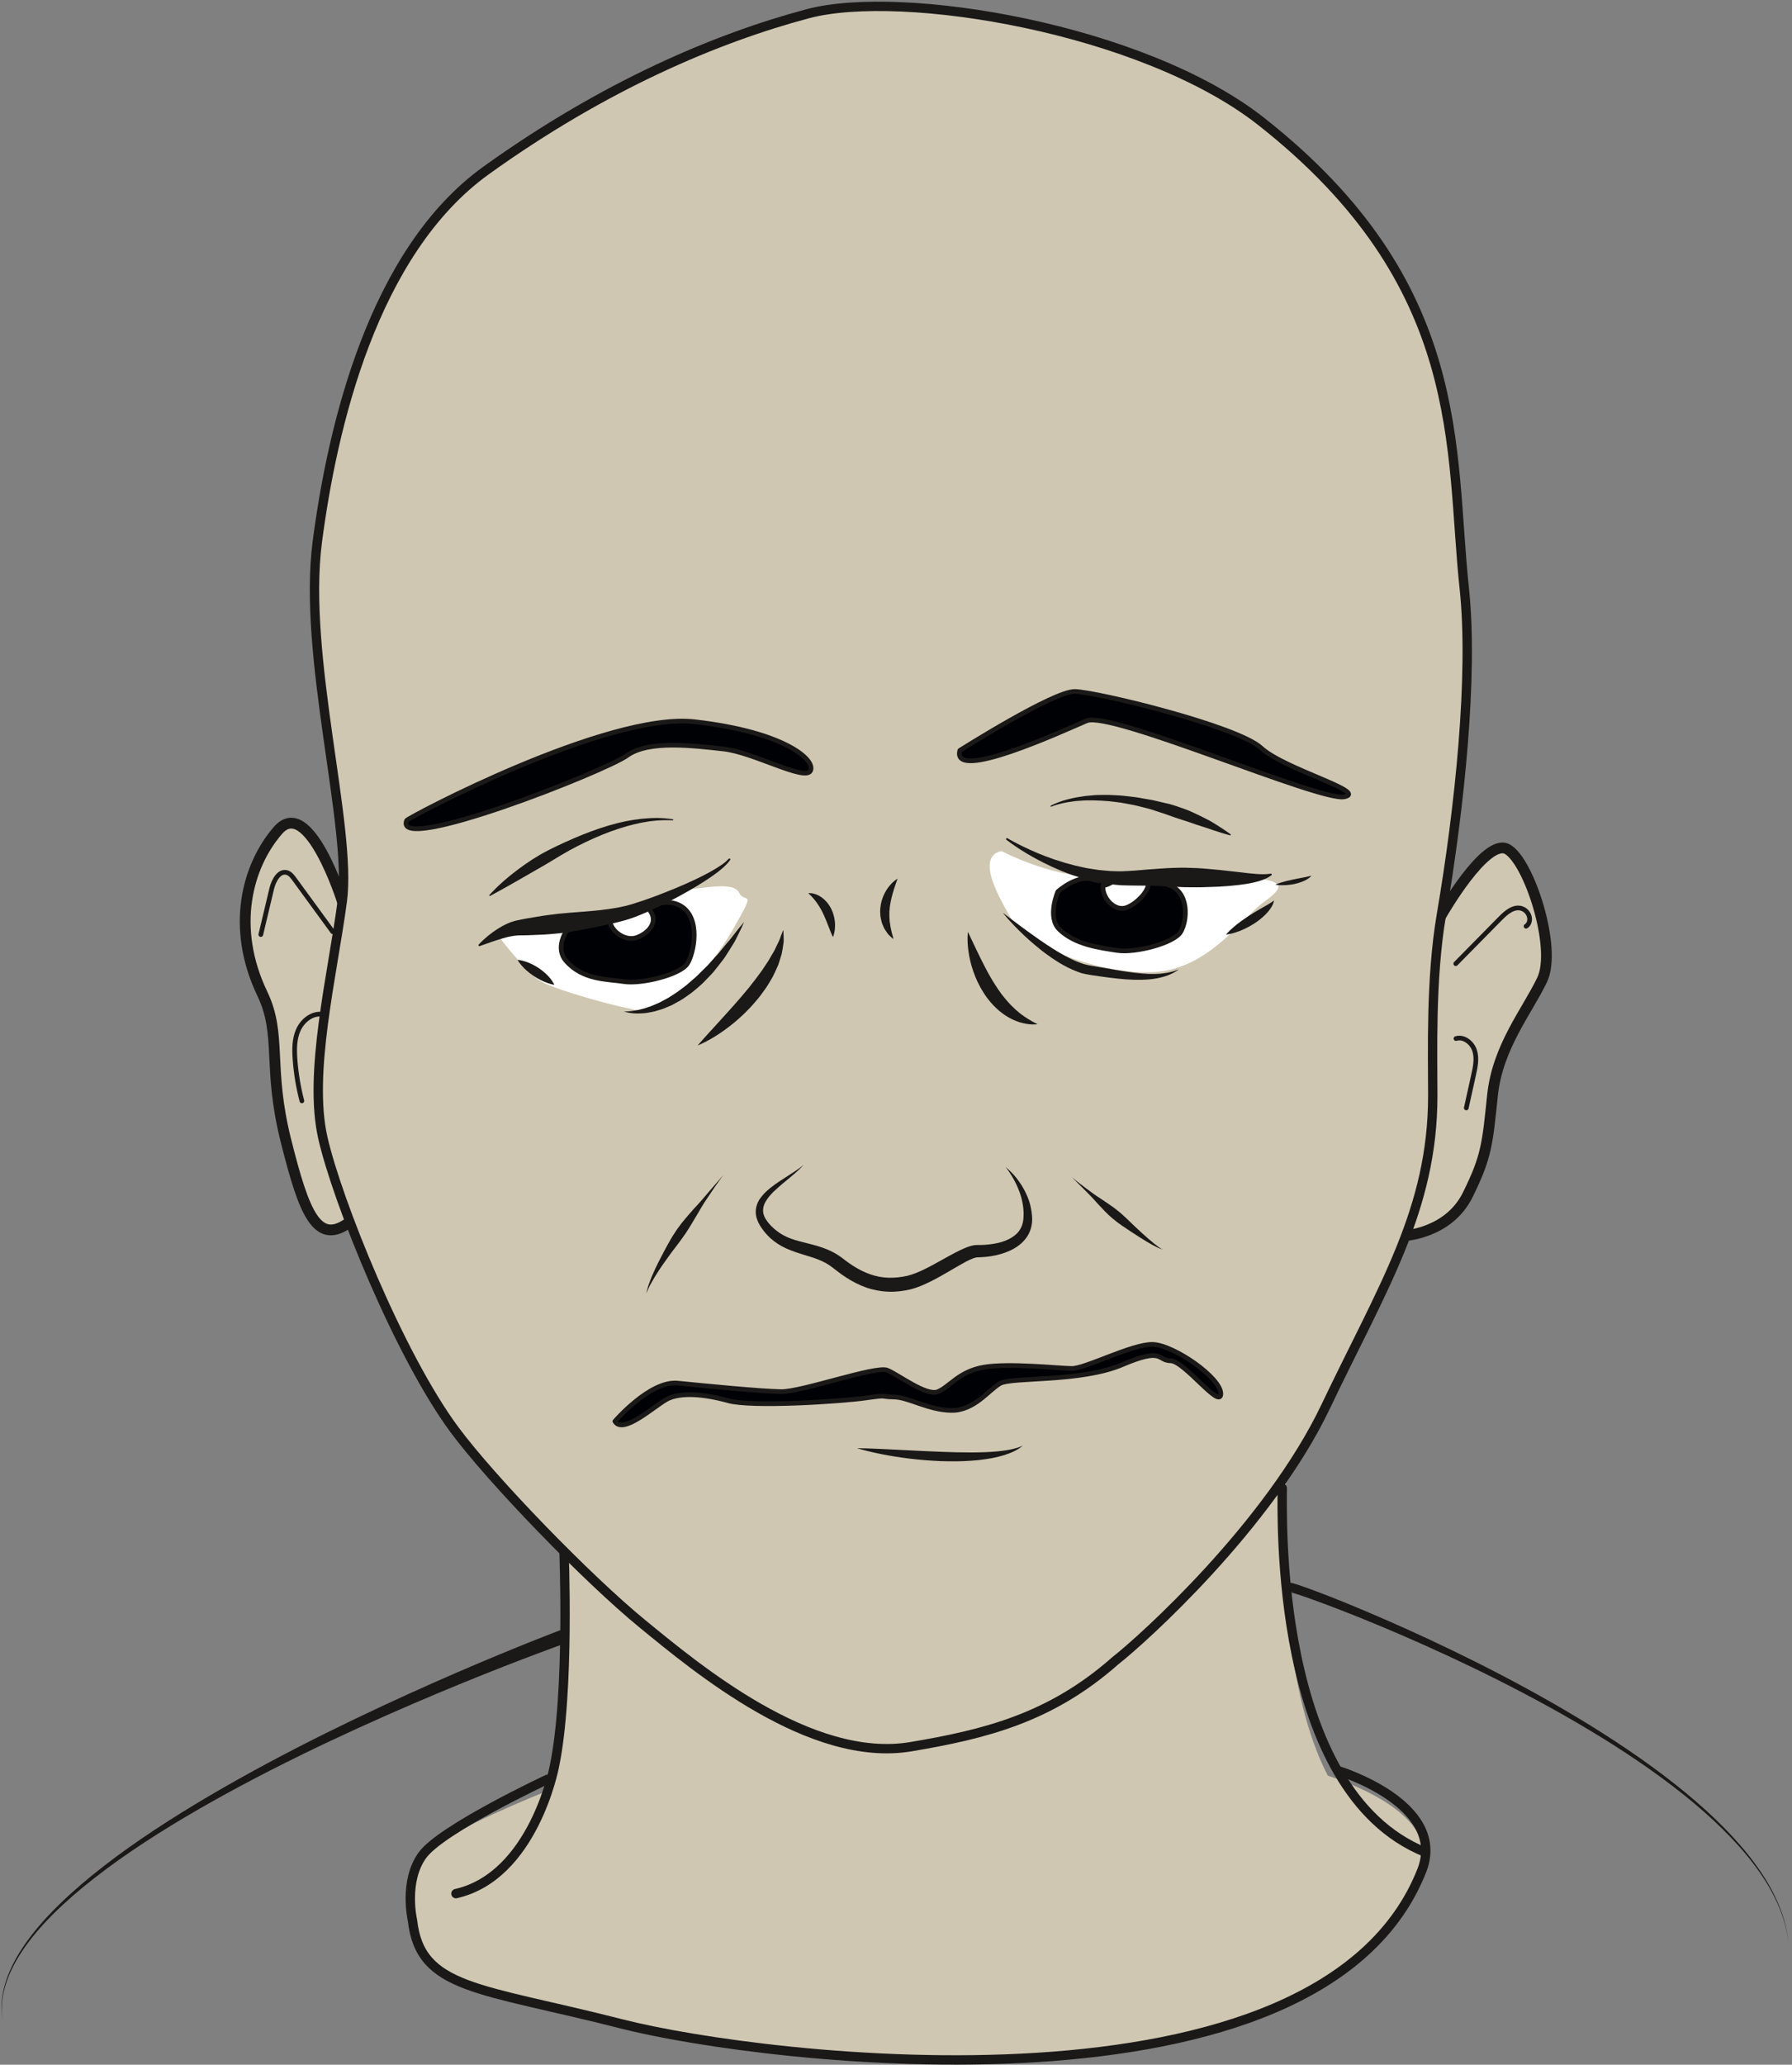 <?xml version="1.0" encoding="UTF-8"?>
<svg width="383px" height="441px" viewBox="0 0 383 441" version="1.1" xmlns="http://www.w3.org/2000/svg" xmlns:xlink="http://www.w3.org/1999/xlink">
    <rect x="0" y="0" width="383" height="441" fill="#808080" stroke="none"/>
    <!-- Generator: Sketch 44.1 (41455) - http://www.bohemiancoding.com/sketch -->
    <title>Energielos</title>
    <desc>Created with Sketch.</desc>
    <defs></defs>
    <g id="Page-1" stroke="none" stroke-width="1" fill="none" fill-rule="evenodd">
        <g id="Energielos">
            <g id="Group-37" transform="translate(0, 0.89)">
                <path d="M303.718,398.88 C282.22,454.151 162.92,439.579 132.555,431.806 C102.19,424.041 89.568,424.524 87.918,409.688 C87.918,409.688 85.977,401.413 90.051,395.791 C92.949,391.79 108.35,385.119 116.962,381.62 C117.864,378.813 118.229,376.908 118.229,376.908 C119.933,366.246 120.133,344.32 120.379,330.96 C126.422,336.993 132.4,342.561 137.011,346.324 C148.667,355.857 173.008,376.225 194.442,372.616 C210.217,369.964 224.26,366.528 238.131,354.262 C242.924,350.526 261.551,333.849 274.884,314.128 C274.219,327.734 273.9,353.706 281.345,372.907 C282.074,374.803 282.885,376.635 283.788,378.375 C290.859,380.717 307.901,387.644 303.718,398.88" id="Fill-1" fill="#D0C7B2"></path>
                <g id="Group-6" transform="translate(300, 180)">
                    <path d="M8.059,14.556 C8.059,14.556 17.516,-2.023 22.137,0.477 C26.758,2.978 32.852,21.616 29.59,28.404 C26.329,35.194 20.076,42.699 18.989,53.062 C17.902,63.425 17.761,66.12 13.684,74.338 C9.606,82.558 0.234,83.028 0.234,83.028" id="Fill-3" fill="#D0C7B2"></path>
                    <path d="M8.059,14.556 C8.059,14.556 17.516,-2.023 22.137,0.477 C26.758,2.978 32.852,21.616 29.59,28.404 C26.329,35.194 20.076,42.699 18.989,53.062 C17.902,63.425 17.761,66.12 13.684,74.338 C9.606,82.558 0.234,83.028 0.234,83.028" id="Stroke-5" stroke="#1A1918" stroke-width="2.293" stroke-linecap="round"></path>
                </g>
                <g id="Group-10" transform="translate(52, 174)">
                    <path d="M21.157,17.593 C21.157,17.593 13.982,-5.094 7.411,2.47 C0.839,10.034 -2.732,23.172 4.071,37.376 C8.285,46.173 5.146,52.945 9.089,68.655 C13.031,84.366 15.82,91.552 23.044,85.894" id="Fill-7" fill="#D0C7B2"></path>
                    <path d="M21.157,17.593 C21.157,17.593 13.982,-5.094 7.411,2.47 C0.839,10.034 -2.732,23.172 4.071,37.376 C8.285,46.173 5.146,52.945 9.089,68.655 C13.031,84.366 15.82,91.552 23.044,85.894" id="Stroke-9" stroke="#1A1918" stroke-width="2.305" stroke-linecap="round" stroke-linejoin="round"></path>
                </g>
                <path d="M274.05,316.95 C274.091,321.933 271.988,381.534 304.613,394.723" id="Stroke-11" stroke="#1A1918" stroke-width="2" stroke-linecap="round" stroke-linejoin="round"></path>
                <path d="M120.515,329.762 C120.515,329.762 121.832,360.527 118.466,376.482 C118.466,376.482 114.026,399.815 97.446,403.567" id="Stroke-13" stroke="#1A1918" stroke-width="2" stroke-linecap="round" stroke-linejoin="round"></path>
                <path d="M286.041,377.327 C286.041,377.327 309.205,384.365 303.951,398.45 C282.455,453.726 163.155,439.147 132.79,431.379 C102.424,423.611 89.802,424.09 88.154,409.26 C88.154,409.26 86.215,400.98 90.281,395.364 C94.348,389.749 116.967,379.176 116.967,379.176" id="Stroke-15" stroke="#1A1918" stroke-width="2" stroke-linecap="round" stroke-linejoin="round"></path>
                <path d="M274.818,337.753 C274.818,337.753 274.836,337.724 274.87,337.667 C274.954,337.528 275.18,337.291 275.506,337.213 C275.928,337.147 275.836,337.198 275.893,337.188 C276.078,337.208 276.168,337.235 276.325,337.272 C276.615,337.347 276.99,337.461 277.473,337.621 C278.436,337.939 279.815,338.43 281.555,339.088 C285.035,340.403 289.956,342.378 295.788,344.916 C307.446,349.989 322.77,357.321 337.303,366.07 C344.565,370.441 351.624,375.167 357.867,380.092 C364.112,385.007 369.529,390.147 373.509,395.117 C375.502,397.596 377.134,400.025 378.386,402.285 C379.64,404.545 380.503,406.637 381.072,408.401 C381.641,410.166 381.911,411.602 382.061,412.581 C382.138,413.071 382.179,413.449 382.203,413.704 C382.23,413.959 382.244,414.091 382.244,414.091 C382.244,414.091 382.228,413.959 382.198,413.705 C382.169,413.45 382.123,413.073 382.039,412.585 C381.875,411.609 381.584,410.179 380.99,408.427 C380.397,406.678 379.507,404.607 378.225,402.376 C376.946,400.144 375.286,397.752 373.267,395.314 C369.233,390.429 363.768,385.393 357.479,380.592 C351.191,375.781 344.092,371.178 336.794,366.93 C322.188,358.429 306.808,351.347 295.127,346.468 C289.283,344.028 284.357,342.134 280.892,340.883 C279.16,340.258 277.792,339.793 276.867,339.503 C276.407,339.358 276.052,339.257 275.845,339.208 C275.753,339.184 275.653,339.169 275.708,339.178 C275.733,339.163 275.612,339.209 276.01,339.147 C276.311,339.071 276.517,338.835 276.585,338.697 C276.636,338.595 276.61,338.642 276.614,338.635 L276.61,338.642 L276.607,338.647 L276.514,338.797 C276.224,339.265 275.61,339.409 275.143,339.119 C274.677,338.83 274.533,338.22 274.818,337.753" id="Fill-17" fill="#1A1918"></path>
                <path d="M120.652,350.168 C120.652,350.168 118.446,350.947 114.595,352.398 C110.744,353.848 105.257,355.966 98.722,358.636 C85.661,363.983 68.382,371.526 51.768,380.384 C43.467,384.813 35.329,389.564 28.038,394.527 C20.756,399.489 14.312,404.679 9.513,409.849 C7.119,412.434 5.157,415.02 3.706,417.486 C2.248,419.948 1.33,422.296 0.859,424.296 C0.346,426.297 0.39,427.936 0.391,429.034 C0.507,430.133 0.569,430.719 0.569,430.719 C0.569,430.719 0.496,430.134 0.357,429.036 C0.335,427.937 0.257,426.291 0.733,424.267 C1.167,422.245 2.045,419.86 3.466,417.347 C4.879,414.832 6.807,412.186 9.166,409.535 C13.896,404.23 20.276,398.881 27.496,393.747 C34.725,388.613 42.803,383.68 51.049,379.068 C67.553,369.842 84.738,361.93 97.741,356.303 C104.247,353.492 109.714,351.256 113.556,349.721 C117.398,348.186 119.622,347.351 119.622,347.351 C120.396,347.057 121.262,347.448 121.555,348.223 C121.849,348.998 121.458,349.863 120.683,350.157 C120.676,350.159 120.659,350.165 120.652,350.168" id="Fill-19" fill="#1A1918"></path>
                <path d="M311.139,204.939 C314.328,201.703 317.518,198.467 320.707,195.231 C321.916,194.004 323.489,192.67 325.149,193.132 C326.092,193.394 326.828,194.278 326.916,195.253 C326.975,195.902 326.724,196.615 326.161,196.943" id="Stroke-21" stroke="#1A1918" stroke-linecap="round" stroke-linejoin="round"></path>
                <path d="M311.183,220.935 C312.866,220.419 314.647,221.844 315.173,223.524 C315.699,225.205 315.321,227.019 314.939,228.738 C314.421,231.077 313.902,233.415 313.384,235.754" id="Stroke-23" stroke="#1A1918" stroke-linecap="round" stroke-linejoin="round"></path>
                <path d="M71.107,198.113 C68.364,194.357 65.621,190.6 62.877,186.844 C62.477,186.296 62.035,185.717 61.39,185.506 C59.683,184.949 58.488,187.175 58.072,188.922 C57.296,192.188 56.519,195.453 55.742,198.719" id="Stroke-25" stroke="#1A1918" stroke-linecap="round" stroke-linejoin="round"></path>
                <path d="M68.527,215.713 C66.436,215.644 64.567,217.249 63.732,219.167 C62.896,221.086 62.9,223.258 63.05,225.345 C63.267,228.348 63.76,231.332 64.52,234.246" id="Stroke-27" stroke="#1A1918" stroke-linecap="round" stroke-linejoin="round"></path>
                <path d="M194.68,372.188 C210.447,369.536 224.492,366.097 238.363,353.836 C244.268,349.224 271.226,324.946 283.329,299.542 C295.44,274.124 306.223,257.489 306.223,233.117 C306.223,224.012 305.747,208.12 308.058,194.555 C311.938,171.809 314.947,143.364 312.955,124.778 C309.776,95.107 314.003,59.977 269.498,25.008 C244.306,5.215 192.837,-3.324 172.665,2.04 C153.255,7.202 129.231,17.328 103.921,35.499 C79.621,52.946 70.992,90.525 67.812,114.897 C64.633,139.269 75.276,175.698 73.156,191.593 C71.037,207.488 65.865,228.359 69.002,242.144 C72.059,255.579 85.249,288.405 97.091,304.427 C105.106,315.274 125.59,336.354 137.245,345.891 C148.903,355.428 173.244,375.793 194.68,372.188" id="Fill-29" fill="#D0C7B2"></path>
                <path d="M194.68,372.188 C210.447,369.536 224.492,366.097 238.363,353.836 C244.268,349.224 271.226,324.946 283.329,299.542 C295.44,274.124 306.223,257.489 306.223,233.117 C306.223,224.012 305.747,208.12 308.058,194.555 C311.938,171.809 314.947,143.364 312.955,124.778 C309.776,95.107 314.003,59.977 269.498,25.008 C244.306,5.215 192.837,-3.324 172.665,2.04 C153.255,7.202 129.231,17.328 103.921,35.499 C79.621,52.946 70.992,90.525 67.812,114.897 C64.633,139.269 75.276,175.698 73.156,191.593 C71.037,207.488 65.865,228.359 69.002,242.144 C72.059,255.579 85.249,288.405 97.091,304.427 C105.106,315.274 125.59,336.354 137.245,345.891 C148.903,355.428 173.244,375.793 194.68,372.188 Z" id="Stroke-31" stroke="#1A1918" stroke-width="2"></path>
                <path d="M106.43,198.902 C106.43,198.902 114.258,198.25 120.13,198.25 C126.001,198.25 142.963,189.116 146.224,189.116 C149.486,189.116 156.662,187.159 157.967,189.769 C159.272,192.378 161.881,188.464 156.662,197.597 C151.443,206.73 142.963,215.211 139.048,215.211 C135.134,215.211 118.825,210.645 115.563,208.688 C112.301,206.73 106.43,198.902 106.43,198.902" id="Fill-33" fill="#FFFFFF"></path>
                <path d="M214.03,180.877 C214.03,180.877 224.351,186.38 234.137,186.38 C243.922,186.38 257.779,185.855 266.259,186.507 C274.74,187.16 274.74,188.464 270.174,191.726 C265.607,194.988 258.431,206.078 246.688,206.731 C234.946,207.383 219.289,200.859 216.68,196.293 C214.07,191.726 208.159,182.182 214.03,180.877" id="Fill-35" fill="#FFFFFF"></path>
            </g>
            <g id="Group-92" transform="translate(86, 146.89)">
                <path d="M85.78,101.902 C85.78,101.902 84.802,103.029 82.785,104.667 C81.788,105.49 80.554,106.472 79.294,107.687 C78.676,108.3 78.059,108.993 77.618,109.784 C77.169,110.575 76.976,111.451 77.164,112.312 C77.369,113.193 77.92,114.009 78.717,114.856 C79.456,115.615 80.354,116.348 81.353,116.9 C83.364,118.051 85.9,118.425 88.68,119.235 C90.065,119.642 91.52,120.193 92.871,121.031 C93.207,121.24 93.541,121.46 93.86,121.701 L94.718,122.353 C95.296,122.787 95.802,123.144 96.395,123.516 C98.693,124.991 101.251,125.96 103.908,126.017 C105.228,126.061 106.588,125.906 107.906,125.616 C109.116,125.328 110.425,124.772 111.669,124.164 C114.191,122.93 116.585,121.411 119.184,120.15 C119.842,119.837 120.512,119.535 121.276,119.294 C121.663,119.179 122.076,119.075 122.567,119.034 C123.15,119.009 123.289,119.042 123.635,119.028 C124.87,119.005 126.091,118.855 127.227,118.605 C129.503,118.107 131.437,116.989 132.213,115.346 C132.627,114.527 132.765,113.646 132.765,112.693 C132.795,112.165 132.747,111.749 132.723,111.315 C132.688,110.882 132.603,110.442 132.54,110.022 C132.225,108.338 131.623,106.92 131.074,105.78 C130.508,104.644 129.951,103.798 129.564,103.227 C129.169,102.659 128.926,102.378 128.926,102.378 C128.926,102.378 129.221,102.603 129.73,103.084 C130.24,103.563 130.96,104.305 131.734,105.377 C132.519,106.442 133.332,107.859 133.954,109.652 C134.094,110.107 134.227,110.572 134.33,111.083 C134.421,111.597 134.527,112.153 134.552,112.636 C134.678,113.689 134.582,114.98 134.084,116.188 C133.578,117.401 132.652,118.485 131.54,119.266 C130.428,120.057 129.158,120.595 127.842,120.974 C126.523,121.355 125.148,121.564 123.723,121.637 C123.404,121.661 122.873,121.651 122.784,121.67 C122.605,121.693 122.358,121.754 122.099,121.843 C121.571,122.028 120.992,122.305 120.413,122.606 C118.08,123.855 115.655,125.441 112.967,126.784 C111.609,127.456 110.222,128.095 108.574,128.511 C107.027,128.866 105.433,129.079 103.803,129 C102.18,128.934 100.555,128.623 99.042,128.08 C97.528,127.536 96.124,126.796 94.831,125.96 C93.531,125.146 92.296,124.076 91.35,123.408 C90.305,122.699 89.127,122.185 87.878,121.761 C85.394,120.94 82.569,120.313 80.221,118.772 C79.045,118.015 78.07,117.099 77.251,116.053 C76.51,115.095 75.751,113.912 75.569,112.591 C75.366,111.254 75.83,109.96 76.476,109.071 C77.115,108.154 77.866,107.477 78.581,106.89 C80.022,105.727 81.381,104.932 82.459,104.221 C83.543,103.521 84.393,102.972 84.945,102.556 C85.499,102.146 85.78,101.902 85.78,101.902" id="Fill-38" fill="#1A1918"></path>
                <path d="M97.164,162.427 C97.164,162.427 99.431,162.452 102.789,162.615 C104.465,162.697 106.42,162.793 108.515,162.897 C109.56,162.948 110.639,163.001 111.735,163.055 C112.83,163.116 113.943,163.161 115.054,163.196 C119.497,163.378 123.932,163.427 127.225,163.108 C128.046,163.024 128.799,162.932 129.459,162.809 C130.119,162.69 130.693,162.558 131.155,162.416 C131.388,162.344 131.596,162.28 131.777,162.224 C131.952,162.152 132.101,162.091 132.222,162.041 C132.467,161.939 132.598,161.885 132.598,161.885 C132.598,161.885 132.487,161.971 132.278,162.134 C132.071,162.307 131.755,162.544 131.312,162.781 C130.876,163.031 130.324,163.307 129.666,163.545 C129.013,163.802 128.257,164.041 127.42,164.24 C126.586,164.45 125.672,164.637 124.7,164.768 C123.729,164.917 122.702,165.035 121.637,165.099 C120.573,165.168 119.474,165.238 118.357,165.235 C117.241,165.24 116.108,165.224 114.977,165.193 C113.847,165.134 112.719,165.065 111.61,164.98 C110.501,164.903 109.415,164.766 108.364,164.647 C106.263,164.393 104.314,164.077 102.654,163.75 C99.329,163.113 97.164,162.427 97.164,162.427" id="Fill-40" fill="#1A1918"></path>
                <path d="M0.909,28.351 C1.397,27.667 43.87,5.157 62.441,7.265 C81.784,9.461 88.397,15.478 87.216,17.75 C86.037,20.021 74.933,13.755 68.647,13.085 C62.361,12.415 52.65,11.12 48.019,14.483 C43.386,17.846 -2.067,35.746 0.909,28.351" id="Fill-42" fill="#000105"></path>
                <path d="M0.909,28.351 C1.397,27.667 43.87,5.157 62.441,7.265 C81.784,9.461 88.397,15.478 87.216,17.75 C86.037,20.021 74.933,13.755 68.647,13.085 C62.361,12.415 52.65,11.12 48.019,14.483 C43.386,17.846 -2.067,35.746 0.909,28.351 Z" id="Stroke-44" stroke="#1A1918" stroke-linecap="round" stroke-linejoin="round"></path>
                <path d="M119.142,13.397 C119.142,13.397 139.148,0.733 143.727,0.804 C148.305,0.874 178.419,8.177 183.499,12.835 C188.578,17.493 206.49,22.234 201.322,23.299 C196.154,24.364 151.41,4.86 146.224,7.069 C141.039,9.279 117.319,20.238 119.142,13.397" id="Fill-46" fill="#000105"></path>
                <path d="M119.142,13.397 C119.142,13.397 139.148,0.733 143.727,0.804 C148.305,0.874 178.419,8.177 183.499,12.835 C188.578,17.493 206.49,22.234 201.322,23.299 C196.154,24.364 151.41,4.86 146.224,7.069 C141.039,9.279 117.319,20.238 119.142,13.397 Z" id="Stroke-48" stroke="#1A1918" stroke-linecap="round" stroke-linejoin="round"></path>
                <path d="M163.608,42.082 C158.916,40.627 158.962,41.009 158.962,41.009 C160.593,42.244 157.445,45.946 154.836,46.942 C152.228,47.939 149.473,44.836 149.748,42.249 C149.748,42.249 150.378,42.317 151.962,41.347 C151.415,41.322 148.558,41.301 148.08,41.102 C144.403,39.565 140.086,43.569 140.086,43.569 C140.086,43.569 137.744,49.006 140.41,51.608 C143.796,54.913 149.071,55.543 152.835,56.119 C156.598,56.696 164.881,54.578 166.333,52.181 C167.784,49.785 168.3,43.537 163.608,42.082" id="Fill-50" fill="#000105"></path>
                <path d="M163.608,42.082 C158.916,40.627 158.962,41.009 158.962,41.009 C160.593,42.244 157.445,45.946 154.836,46.942 C152.228,47.939 149.473,44.836 149.748,42.249 C149.748,42.249 150.378,42.317 151.962,41.347 C151.415,41.322 148.558,41.301 148.08,41.102 C144.403,39.565 140.086,43.569 140.086,43.569 C140.086,43.569 137.744,49.006 140.41,51.608 C143.796,54.913 149.071,55.543 152.835,56.119 C156.598,56.696 164.881,54.578 166.333,52.181 C167.784,49.785 168.3,43.537 163.608,42.082 Z" id="Stroke-52" stroke="#1A1918" stroke-linecap="round" stroke-linejoin="round"></path>
                <path d="M59.621,46.693 C56.381,44.665 52.317,46.928 52.317,46.928 C55.204,49.704 52.74,52.374 50.132,53.35 C47.523,54.326 44.051,51.715 44.326,49.179 C44.326,49.179 47.746,48.378 49.329,47.428 C48.782,47.404 46.392,47.99 45.892,48.12 C42.815,48.919 35.09,51.916 35.09,51.916 C35.09,51.916 32.544,55.562 34.99,58.35 C38.59,62.453 43.653,62.21 47.416,62.776 C51.18,63.342 59.463,61.269 60.913,58.92 C62.364,56.571 63.779,49.295 59.621,46.693" id="Fill-54" fill="#000105"></path>
                <path d="M59.621,46.693 C56.381,44.665 52.317,46.928 52.317,46.928 C55.204,49.704 52.74,52.374 50.132,53.35 C47.523,54.326 44.051,51.715 44.326,49.179 C44.326,49.179 47.746,48.378 49.329,47.428 C48.782,47.404 46.392,47.99 45.892,48.12 C42.815,48.919 35.09,51.916 35.09,51.916 C35.09,51.916 32.544,55.562 34.99,58.35 C38.59,62.453 43.653,62.21 47.416,62.776 C51.18,63.342 59.463,61.269 60.913,58.92 C62.364,56.571 63.779,49.295 59.621,46.693 Z" id="Stroke-56" stroke="#1A1918" stroke-linecap="round" stroke-linejoin="round"></path>
                <path d="M45.42,156.69 C45.42,156.69 52.937,147.949 58.833,148.532 C64.728,149.115 76.519,150.282 80.947,150.35 C85.374,150.419 101.207,144.759 103.653,145.781 C106.097,146.803 111.931,151.321 114.406,150.375 C116.882,149.43 118.903,146.016 124.329,145.116 C129.756,144.216 140.071,145.359 143.023,145.405 C145.975,145.451 155.898,140.191 160.325,140.26 C164.752,140.328 174.976,147.375 174.923,150.819 C174.869,154.262 167.159,143.81 164.207,143.764 C161.256,143.719 162.776,140.79 153.861,144.589 C144.946,148.387 130.202,147.175 127.719,148.613 C125.237,150.051 122.216,154.433 117.297,154.357 C112.377,154.281 108.225,151.548 105.079,151.5 C101.933,151.451 104.109,150.983 99.047,151.702 C93.984,152.422 74.737,153.715 69.621,152.284 C64.507,150.853 59.205,150.409 56.361,152.056 C53.517,153.703 47.117,159.54 45.42,156.69" id="Fill-58" fill="#000105"></path>
                <path d="M45.42,156.69 C45.42,156.69 52.937,147.949 58.833,148.532 C64.728,149.115 76.519,150.282 80.947,150.35 C85.374,150.419 101.207,144.759 103.653,145.781 C106.097,146.803 111.931,151.321 114.406,150.375 C116.882,149.43 118.903,146.016 124.329,145.116 C129.756,144.216 140.071,145.359 143.023,145.405 C145.975,145.451 155.898,140.191 160.325,140.26 C164.752,140.328 174.976,147.375 174.923,150.819 C174.869,154.262 167.159,143.81 164.207,143.764 C161.256,143.719 162.776,140.79 153.861,144.589 C144.946,148.387 130.202,147.175 127.719,148.613 C125.237,150.051 122.216,154.433 117.297,154.357 C112.377,154.281 108.225,151.548 105.079,151.5 C101.933,151.451 104.109,150.983 99.047,151.702 C93.984,152.422 74.737,153.715 69.621,152.284 C64.507,150.853 59.205,150.409 56.361,152.056 C53.517,153.703 47.117,159.54 45.42,156.69 Z" id="Stroke-60" stroke="#1A1918" stroke-linecap="round" stroke-linejoin="round"></path>
                <path d="M16.318,54.847 C16.318,54.847 16.48,54.68 16.784,54.366 C17.091,54.055 17.557,53.619 18.185,53.101 C18.812,52.579 19.603,51.983 20.586,51.369 C21.582,50.774 22.732,50.112 24.341,49.735 C25.719,49.42 27.167,49.173 28.689,48.929 C30.211,48.661 31.821,48.457 33.484,48.265 C36.812,47.919 40.396,47.796 43.889,47.302 C45.648,47.043 47.313,46.763 48.938,46.27 C50.583,45.772 52.197,45.216 53.768,44.639 C56.89,43.464 59.786,42.274 62.207,41.137 C63.418,40.568 64.52,40.027 65.467,39.501 C66.42,38.985 67.232,38.502 67.873,38.072 C68.204,37.866 68.479,37.663 68.71,37.476 C68.943,37.292 69.157,37.144 69.289,36.994 C69.578,36.709 69.732,36.557 69.732,36.557 L69.758,36.531 C69.836,36.454 69.962,36.455 70.039,36.533 C70.11,36.604 70.115,36.717 70.054,36.794 C70.054,36.794 69.91,36.978 69.639,37.323 C69.51,37.508 69.314,37.683 69.093,37.907 C68.874,38.135 68.612,38.383 68.302,38.635 C67.699,39.166 66.925,39.754 66.009,40.379 C65.1,41.019 64.044,41.686 62.879,42.393 C60.55,43.808 57.763,45.332 54.685,46.803 C53.148,47.531 51.529,48.278 49.824,48.923 C48.102,49.59 46.238,50.054 44.464,50.45 C42.674,50.874 40.885,51.201 39.127,51.556 C37.37,51.91 35.637,52.193 33.953,52.405 C32.267,52.591 30.636,52.728 29.085,52.778 C28.313,52.808 27.561,52.838 26.834,52.867 C26.123,52.88 25.435,52.893 24.776,52.905 C23.715,52.943 22.543,53.209 21.543,53.503 C20.529,53.79 19.634,54.098 18.892,54.349 C17.396,54.877 16.541,55.179 16.541,55.179 L16.533,55.182 C16.427,55.22 16.31,55.164 16.272,55.057 C16.245,54.982 16.266,54.901 16.318,54.847" id="Fill-62" fill="#1A1918"></path>
                <path d="M129.328,32.153 C129.328,32.153 130.097,32.625 131.511,33.347 C132.926,34.059 134.959,35.056 137.484,36.014 C138.747,36.493 140.129,36.961 141.603,37.399 C142.343,37.599 143.104,37.804 143.881,38.014 C144.665,38.185 145.465,38.36 146.278,38.537 C147.097,38.664 147.929,38.793 148.772,38.924 C149.619,38.99 150.47,39.107 151.329,39.159 C152.189,39.169 153.054,39.24 153.918,39.205 C154.8,39.152 155.602,39.137 156.548,39.059 C158.344,38.882 160.214,38.755 162.027,38.629 C163.838,38.499 165.622,38.428 167.341,38.443 C169.061,38.473 170.715,38.556 172.277,38.707 C173.839,38.834 175.306,38.986 176.656,39.148 C177.997,39.301 179.227,39.441 180.317,39.565 C180.859,39.627 181.371,39.689 181.834,39.714 C182.303,39.761 182.734,39.803 183.116,39.808 C183.895,39.859 184.494,39.827 184.906,39.795 C185.322,39.744 185.544,39.717 185.544,39.717 L185.584,39.712 C185.694,39.699 185.793,39.776 185.807,39.886 C185.816,39.964 185.779,40.037 185.718,40.077 C185.718,40.077 185.514,40.21 185.131,40.459 C184.936,40.604 184.681,40.698 184.377,40.835 C184.072,40.979 183.719,41.114 183.317,41.228 C181.707,41.756 179.365,42.124 176.604,42.347 C175.916,42.395 175.199,42.444 174.456,42.495 C173.718,42.521 172.955,42.547 172.171,42.575 C170.606,42.643 168.963,42.63 167.271,42.609 C165.578,42.56 163.836,42.469 162.064,42.376 C160.294,42.279 158.525,42.26 156.686,42.256 C155.815,42.264 154.795,42.221 153.865,42.203 C152.917,42.168 151.983,42.026 151.055,41.942 C150.133,41.815 149.229,41.635 148.336,41.473 C147.458,41.254 146.59,41.038 145.737,40.825 C144.903,40.562 144.082,40.303 143.279,40.049 C142.492,39.756 141.717,39.483 140.979,39.182 C139.506,38.57 138.142,37.941 136.907,37.316 C134.441,36.058 132.478,34.862 131.151,33.956 C129.823,33.058 129.101,32.482 129.101,32.482 C129.013,32.415 128.997,32.289 129.064,32.202 C129.127,32.12 129.242,32.102 129.328,32.153" id="Fill-64" fill="#1A1918"></path>
                <path d="M128.329,48.063 C128.329,48.063 128.854,48.461 129.773,49.157 C130.688,49.853 131.998,50.839 133.578,51.995 C134.374,52.561 135.236,53.174 136.148,53.822 C137.062,54.461 138.044,55.108 139.064,55.753 C139.57,56.083 140.094,56.401 140.633,56.701 C141.165,57.019 141.714,57.309 142.266,57.598 C143.365,58.198 144.525,58.665 145.683,59.041 C146.777,59.344 148.118,59.533 149.393,59.745 C150.66,59.962 151.906,60.176 153.112,60.383 C154.315,60.571 155.472,60.763 156.572,60.889 C157.672,61.024 158.709,61.092 159.672,61.14 C160.628,61.144 161.513,61.141 162.287,61.05 C163.064,60.972 163.738,60.846 164.285,60.704 C164.559,60.63 164.805,60.563 165.018,60.505 C165.226,60.428 165.403,60.362 165.546,60.309 C165.836,60.201 165.991,60.144 165.991,60.144 C165.991,60.144 165.854,60.235 165.596,60.406 C165.341,60.587 164.956,60.836 164.421,61.078 C163.893,61.329 163.224,61.602 162.428,61.803 C161.635,62.029 160.718,62.18 159.712,62.287 C157.701,62.476 155.342,62.402 152.877,62.129 C151.642,61.991 150.373,61.85 149.097,61.653 C147.824,61.458 146.557,61.329 145.112,60.957 C143.783,60.505 142.515,59.957 141.357,59.299 C140.767,58.987 140.2,58.65 139.665,58.286 C139.116,57.94 138.589,57.58 138.084,57.211 C137.053,56.501 136.12,55.735 135.245,55.005 C134.362,54.284 133.572,53.553 132.848,52.875 C129.952,50.159 128.329,48.063 128.329,48.063" id="Fill-66" fill="#1A1918"></path>
                <path d="M176.02,52.728 C176.02,52.728 176.568,52.066 177.482,51.281 C178.384,50.471 179.656,49.545 180.961,48.698 C181.614,48.275 182.275,47.871 182.899,47.503 C183.527,47.142 184.114,46.805 184.617,46.515 C184.854,46.359 185.114,46.243 185.302,46.111 C185.49,45.977 185.695,45.88 185.829,45.776 C186.101,45.57 186.289,45.439 186.289,45.439 C186.289,45.439 186.258,45.639 186.148,46.013 C186.018,46.363 185.776,46.862 185.392,47.363 C184.652,48.403 183.404,49.5 182.048,50.376 C180.687,51.252 179.216,51.924 178.042,52.278 C176.88,52.658 176.02,52.728 176.02,52.728" id="Fill-68" fill="#1A1918"></path>
                <path d="M186.561,42.054 C186.561,42.054 187.043,41.837 187.768,41.618 C188.492,41.392 189.46,41.157 190.425,40.95 C191.39,40.761 192.355,40.572 193.079,40.431 C193.444,40.361 193.743,40.286 193.957,40.23 C194.176,40.169 194.301,40.133 194.301,40.133 C194.301,40.133 194.22,40.233 194.057,40.401 C193.892,40.56 193.63,40.778 193.288,40.965 C192.608,41.368 191.627,41.717 190.63,41.928 C189.63,42.135 188.613,42.208 187.845,42.184 C187.078,42.17 186.561,42.054 186.561,42.054" id="Fill-70" fill="#1A1918"></path>
                <path d="M24.616,58.125 C24.616,58.125 25.297,58.162 26.175,58.449 C27.068,58.711 28.153,59.23 29.148,59.891 C30.14,60.556 31.041,61.364 31.617,62.107 C32.214,62.825 32.47,63.462 32.47,63.462 C32.47,63.462 31.8,63.356 30.947,63.039 C30.077,62.743 29.019,62.208 28.037,61.553 C27.057,60.894 26.155,60.114 25.553,59.408 C24.937,58.726 24.616,58.125 24.616,58.125" id="Fill-72" fill="#1A1918"></path>
                <path d="M47.349,69.134 C47.349,69.134 47.483,69.147 47.731,69.144 C47.976,69.151 48.342,69.117 48.795,69.08 C49.251,69.041 49.795,68.945 50.412,68.824 C50.721,68.78 51.043,68.663 51.382,68.579 C51.722,68.494 52.076,68.401 52.437,68.26 C53.17,68.034 53.928,67.691 54.729,67.343 C55.136,67.187 55.517,66.931 55.925,66.723 C56.322,66.492 56.754,66.314 57.147,66.035 C57.957,65.526 58.786,64.999 59.578,64.375 C59.979,64.072 60.395,63.785 60.791,63.465 L61.941,62.448 C62.746,61.812 63.464,61.072 64.18,60.354 C64.532,59.989 64.908,59.653 65.252,59.292 C65.586,58.921 65.916,58.554 66.241,58.193 C66.876,57.458 67.562,56.805 68.103,56.09 C68.663,55.391 69.213,54.743 69.725,54.144 C70.249,53.554 70.66,52.961 71.063,52.46 C71.463,51.956 71.813,51.516 72.1,51.154 C72.688,50.434 73.042,50.03 73.042,50.03 C73.042,50.03 72.834,50.518 72.44,51.362 C72.24,51.782 72.001,52.297 71.706,52.876 C71.407,53.452 71.113,54.132 70.67,54.798 C70.253,55.481 69.798,56.221 69.294,56.991 C68.82,57.782 68.205,58.538 67.585,59.331 C66.967,60.127 66.334,60.958 65.566,61.699 C64.832,62.467 64.098,63.26 63.257,63.953 L62.014,65.001 C61.586,65.332 61.134,65.632 60.699,65.945 C59.849,66.601 58.893,67.076 57.999,67.572 C57.56,67.833 57.084,68.017 56.628,68.206 C56.165,68.382 55.737,68.603 55.278,68.725 C54.828,68.861 54.39,68.992 53.966,69.12 C53.54,69.234 53.11,69.289 52.71,69.37 C51.912,69.543 51.149,69.554 50.492,69.581 C50.162,69.575 49.852,69.569 49.566,69.563 C49.282,69.531 49.021,69.502 48.785,69.475 C48.317,69.412 47.957,69.322 47.714,69.25 C47.472,69.183 47.349,69.134 47.349,69.134" id="Fill-74" fill="#1A1918"></path>
                <path d="M86.742,43.892 C86.742,43.892 86.936,43.856 87.283,43.877 C87.624,43.906 88.115,43.999 88.662,44.239 C89.204,44.481 89.805,44.864 90.336,45.395 C90.603,45.657 90.85,45.956 91.082,46.273 C91.289,46.6 91.526,46.929 91.68,47.289 C91.839,47.648 92.015,48.004 92.107,48.376 C92.216,48.742 92.326,49.103 92.365,49.462 C92.49,50.173 92.495,50.843 92.442,51.411 C92.423,51.977 92.275,52.446 92.199,52.767 C92.11,53.09 92.039,53.272 92.039,53.272 C92.039,53.272 91.941,53.096 91.802,52.794 C91.655,52.495 91.514,52.063 91.304,51.572 C91.098,51.077 90.897,50.511 90.654,49.929 C90.557,49.63 90.403,49.346 90.286,49.047 C90.172,48.742 90.021,48.459 89.883,48.166 C89.768,47.861 89.58,47.606 89.45,47.316 C89.289,47.047 89.13,46.782 88.977,46.526 C88.656,46.017 88.307,45.572 87.993,45.167 C87.661,44.791 87.359,44.465 87.126,44.24 C86.895,44.02 86.742,43.892 86.742,43.892" id="Fill-76" fill="#1A1918"></path>
                <path d="M105.838,40.786 C105.838,40.786 105.762,41 105.628,41.375 C105.493,41.742 105.319,42.264 105.116,42.867 C104.923,43.477 104.719,44.175 104.534,44.912 C104.452,45.282 104.37,45.663 104.298,46.046 C104.254,46.434 104.155,46.82 104.148,47.212 L104.089,47.796 C104.096,47.99 104.088,48.184 104.086,48.376 C104.06,48.764 104.107,49.139 104.125,49.51 C104.122,49.886 104.214,50.235 104.253,50.583 C104.282,50.935 104.362,51.259 104.433,51.564 C104.516,51.864 104.538,52.17 104.623,52.417 C104.706,52.663 104.763,52.892 104.814,53.081 C104.913,53.462 104.958,53.698 104.958,53.698 C104.958,53.698 104.776,53.562 104.477,53.292 C104.33,53.155 104.144,52.989 103.951,52.782 C103.743,52.583 103.578,52.312 103.38,52.022 C103.179,51.733 102.959,51.413 102.815,51.032 C102.662,50.657 102.46,50.263 102.379,49.821 C102.276,49.384 102.154,48.928 102.147,48.454 L102.107,47.738 L102.157,47.021 C102.236,46.061 102.517,45.14 102.864,44.332 C103.228,43.528 103.667,42.837 104.118,42.309 C104.993,41.227 105.838,40.786 105.838,40.786" id="Fill-78" fill="#1A1918"></path>
                <path d="M120.871,52.15 C120.871,52.15 121.58,53.646 122.645,55.89 C123.713,58.08 125.069,60.952 126.746,63.536 C127.151,64.193 127.604,64.808 128.041,65.419 C128.504,66.007 128.955,66.591 129.435,67.115 C129.91,67.642 130.388,68.142 130.876,68.577 C131.115,68.804 131.354,69.017 131.597,69.209 C131.836,69.409 132.062,69.617 132.303,69.778 C132.771,70.127 133.222,70.426 133.632,70.694 C134.059,70.945 134.431,71.164 134.737,71.345 C135.378,71.661 135.759,71.882 135.759,71.882 C135.759,71.882 135.34,71.921 134.582,71.921 C134.212,71.887 133.746,71.87 133.227,71.768 C132.709,71.667 132.114,71.541 131.5,71.302 C130.879,71.082 130.211,70.799 129.557,70.41 C128.892,70.037 128.232,69.571 127.596,69.038 C126.315,67.977 125.159,66.623 124.223,65.158 C122.333,62.218 121.336,58.894 121.002,56.381 C120.812,55.125 120.78,54.062 120.793,53.319 C120.805,52.576 120.871,52.15 120.871,52.15" id="Fill-80" fill="#1A1918"></path>
                <path d="M63.11,76.408 C63.11,76.408 63.441,76.029 64.02,75.367 C64.31,75.044 64.663,74.651 65.068,74.201 C65.478,73.762 65.916,73.239 66.427,72.713 C66.92,72.171 67.453,71.583 68.018,70.961 C68.57,70.331 69.185,69.704 69.777,69.018 C70.383,68.344 71.01,67.654 71.624,66.935 C72.257,66.231 72.867,65.497 73.475,64.76 C74.121,64.05 74.651,63.264 75.257,62.547 C75.813,61.796 76.36,61.058 76.889,60.344 C77.38,59.604 77.854,58.889 78.304,58.21 C78.692,57.504 79.089,56.84 79.463,56.221 C79.763,55.58 80.044,54.985 80.314,54.454 C80.603,53.927 80.727,53.434 80.893,53.033 C81.194,52.226 81.405,51.747 81.405,51.747 C81.405,51.747 81.457,52.24 81.481,53.134 C81.474,53.575 81.553,54.144 81.423,54.748 C81.333,55.362 81.243,56.071 81.075,56.829 C80.858,57.564 80.617,58.368 80.328,59.213 C79.974,60.016 79.593,60.87 79.158,61.732 C78.67,62.553 78.192,63.433 77.615,64.253 C77.026,65.061 76.451,65.913 75.784,66.674 C75.125,67.446 74.468,68.218 73.755,68.911 C73.069,69.633 72.347,70.291 71.636,70.911 C70.94,71.549 70.205,72.092 69.529,72.628 C68.84,73.148 68.162,73.605 67.535,74.022 C66.276,74.848 65.172,75.454 64.378,75.84 C63.588,76.234 63.11,76.408 63.11,76.408" id="Fill-82" fill="#1A1918"></path>
                <path d="M18.596,44.291 C18.596,44.291 20.392,42.184 23.619,39.657 C24.422,39.02 25.311,38.358 26.276,37.69 C27.235,37.013 28.276,36.343 29.383,35.697 C30.491,35.054 31.674,34.455 32.886,33.871 C34.108,33.303 35.342,32.717 36.602,32.184 C39.111,31.096 41.678,30.142 44.142,29.419 C45.373,29.061 46.575,28.755 47.728,28.52 C48.885,28.296 49.983,28.123 51.002,28.009 C52.025,27.912 52.961,27.832 53.794,27.832 C54.626,27.794 55.352,27.857 55.947,27.881 C56.541,27.916 57.005,27.997 57.322,28.026 C57.638,28.064 57.806,28.084 57.806,28.084 C57.87,28.091 57.914,28.148 57.907,28.212 C57.901,28.27 57.849,28.314 57.791,28.314 L57.782,28.312 C57.782,28.312 57.614,28.308 57.298,28.302 C56.983,28.302 56.523,28.267 55.937,28.29 C55.349,28.325 54.639,28.325 53.83,28.427 C53.017,28.491 52.109,28.645 51.126,28.822 C50.142,29.014 49.089,29.268 47.984,29.578 C46.886,29.904 45.731,30.259 44.556,30.689 C42.206,31.544 39.766,32.635 37.389,33.852 C35.005,35.057 32.742,36.483 30.596,37.769 C28.422,39.019 26.392,40.185 24.651,41.185 C21.162,43.191 18.741,44.471 18.741,44.471 C18.683,44.501 18.613,44.478 18.581,44.422 C18.558,44.379 18.567,44.325 18.596,44.291" id="Fill-84" fill="#1A1918"></path>
                <path d="M138.577,25.204 C138.577,25.204 139.129,24.881 140.161,24.486 C140.676,24.281 141.315,24.08 142.059,23.876 C142.806,23.697 143.652,23.469 144.59,23.338 C145.059,23.269 145.548,23.178 146.056,23.118 C146.567,23.072 147.094,23.024 147.636,22.975 C148.18,22.908 148.738,22.919 149.31,22.906 C149.881,22.906 150.469,22.869 151.061,22.899 C152.244,22.976 153.483,22.971 154.717,23.149 C155.338,23.22 155.964,23.292 156.592,23.364 C157.219,23.441 157.838,23.577 158.464,23.681 L160.339,24.007 C160.955,24.148 161.568,24.29 162.176,24.43 C162.785,24.572 163.39,24.713 163.987,24.852 C164.583,24.996 165.148,25.211 165.716,25.388 C166.833,25.791 167.932,26.139 168.912,26.616 C169.9,27.072 170.826,27.522 171.67,27.954 C172.526,28.36 173.265,28.824 173.921,29.23 C174.575,29.639 175.14,30.003 175.599,30.314 C176.518,30.931 177.02,31.319 177.02,31.319 C177.072,31.358 177.081,31.432 177.042,31.483 C177.013,31.521 176.965,31.536 176.922,31.526 L176.916,31.524 C176.916,31.524 176.292,31.377 175.238,31.058 C174.71,30.901 174.077,30.697 173.358,30.454 C172.642,30.204 171.838,29.918 170.947,29.65 C170.059,29.372 169.108,29.053 168.112,28.697 C167.112,28.348 166.039,28.052 164.955,27.665 C163.877,27.254 162.75,26.888 161.601,26.511 C161.026,26.323 160.446,26.133 159.864,25.943 L158.084,25.485 C157.487,25.343 156.895,25.168 156.295,25.053 C155.694,24.941 155.095,24.83 154.501,24.72 C153.315,24.463 152.129,24.389 150.985,24.233 C149.839,24.146 148.724,24.074 147.669,24.063 C147.14,24.064 146.626,24.065 146.128,24.066 C145.631,24.08 145.153,24.126 144.692,24.152 C143.767,24.198 142.932,24.347 142.189,24.456 C141.45,24.593 140.808,24.73 140.287,24.873 C139.242,25.155 138.681,25.41 138.681,25.41 C138.623,25.436 138.555,25.41 138.529,25.352 C138.504,25.298 138.527,25.234 138.577,25.204" id="Fill-86" fill="#1A1918"></path>
                <path d="M143.079,104.55 C143.079,104.55 144.276,105.54 146.144,106.939 C146.613,107.286 147.121,107.662 147.658,108.06 C148.198,108.455 148.791,108.842 149.412,109.234 C150.617,110.06 151.934,110.9 153.125,111.886 C153.714,112.387 154.295,112.896 154.844,113.427 C155.394,113.956 155.936,114.476 156.46,114.98 C157.514,115.981 158.516,116.894 159.391,117.658 C160.268,118.418 161.023,119.019 161.57,119.421 C161.838,119.631 162.077,119.739 162.23,119.842 C162.388,119.937 162.472,119.987 162.472,119.987 C162.472,119.987 162.38,119.954 162.209,119.893 C162.043,119.824 161.77,119.758 161.465,119.603 C160.839,119.319 159.974,118.851 158.967,118.243 C157.962,117.634 156.804,116.898 155.581,116.087 C154.972,115.678 154.342,115.256 153.703,114.827 C153.069,114.39 152.447,113.919 151.847,113.422 C150.65,112.425 149.597,111.259 148.592,110.192 C148.105,109.64 147.634,109.108 147.165,108.631 C146.695,108.154 146.25,107.704 145.84,107.288 C144.198,105.627 143.079,104.55 143.079,104.55" id="Fill-88" fill="#1A1918"></path>
                <path d="M68.581,104.109 C68.581,104.109 67.44,105.623 65.862,107.987 C65.467,108.579 65.039,109.218 64.586,109.894 C64.137,110.573 63.71,111.323 63.266,112.094 C62.809,112.856 62.337,113.642 61.857,114.442 C61.396,115.252 60.875,116.037 60.347,116.817 C59.817,117.591 59.25,118.346 58.694,119.087 C58.134,119.825 57.565,120.543 57.054,121.26 C56.009,122.684 55.064,124.04 54.323,125.24 C53.948,125.838 53.599,126.386 53.338,126.895 C53.075,127.403 52.789,127.826 52.639,128.208 C52.3,128.965 52.107,129.399 52.107,129.399 C52.107,129.399 52.229,128.939 52.443,128.133 C52.536,127.721 52.741,127.26 52.934,126.707 C53.125,126.154 53.394,125.556 53.686,124.9 C54.259,123.585 55.013,122.09 55.857,120.508 C56.269,119.71 56.733,118.912 57.189,118.088 C57.648,117.264 58.175,116.472 58.704,115.68 C59.791,114.115 61.07,112.689 62.249,111.347 C62.864,110.695 63.446,110.058 63.981,109.441 C64.512,108.82 65.013,108.234 65.476,107.692 C67.339,105.541 68.581,104.109 68.581,104.109" id="Fill-90" fill="#1A1918"></path>
            </g>
        </g>
    </g>
</svg>